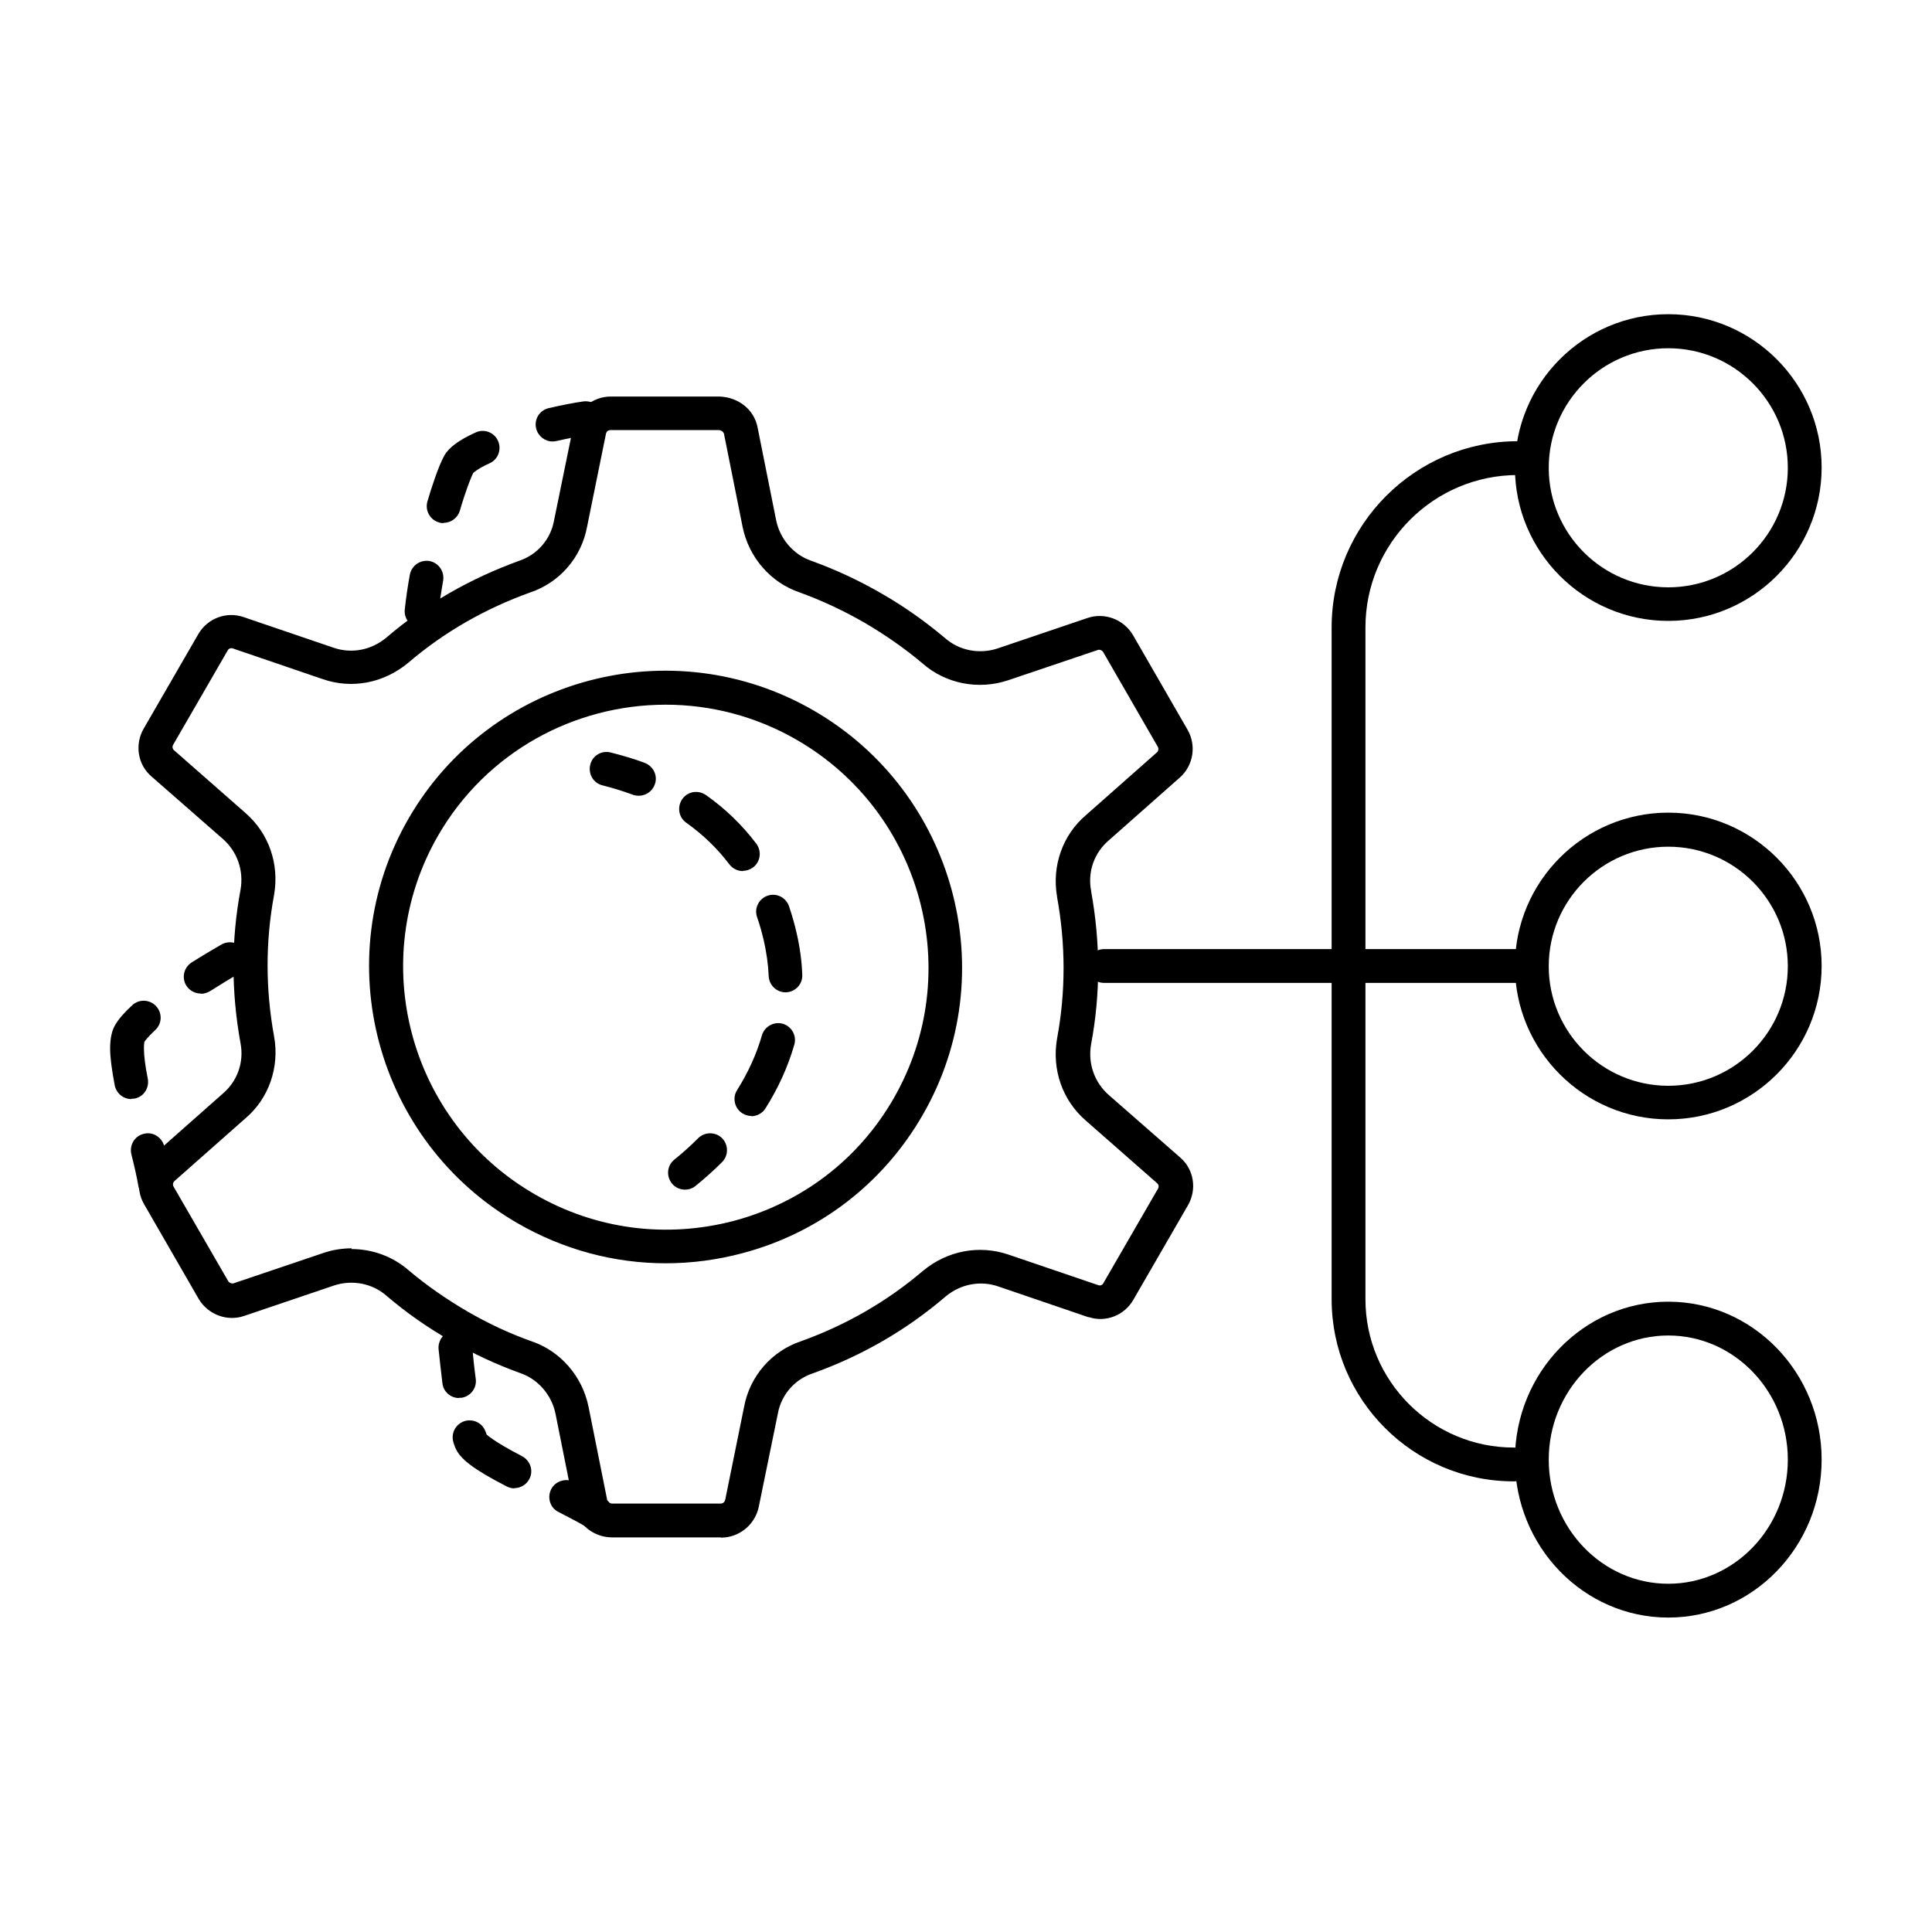<?xml version="1.0" encoding="UTF-8"?>
<svg id="Layer_1" data-name="Layer 1" xmlns="http://www.w3.org/2000/svg" viewBox="0 0 80 80">
  <path d="m29.85,63.66h-4.52c-.77-.01-1.42-.55-1.56-1.28l-.77-3.85c-.16-.77-.72-1.42-1.45-1.67-1.02-.37-1.97-.81-2.92-1.36-.94-.54-1.8-1.14-2.62-1.84-.59-.52-1.42-.68-2.18-.43l-3.72,1.26c-.7.24-1.49-.05-1.88-.7l-2.26-3.92c-.38-.65-.25-1.49.32-1.99l2.94-2.6c.6-.51.88-1.3.73-2.08-.39-2.14-.39-4.28,0-6.36.14-.8-.14-1.58-.73-2.1l-2.96-2.59c-.57-.49-.7-1.32-.32-1.98l2.26-3.91c.38-.66,1.17-.95,1.87-.71l3.73,1.27c.75.26,1.57.1,2.19-.42,1.61-1.38,3.46-2.44,5.5-3.18.75-.25,1.3-.89,1.44-1.66l.79-3.86c.15-.74.81-1.28,1.56-1.28h4.51c.79.03,1.43.55,1.57,1.28l.77,3.85c.16.77.72,1.42,1.45,1.67,1.02.37,1.97.81,2.92,1.36.94.54,1.8,1.15,2.62,1.84.59.52,1.42.68,2.18.43l3.72-1.26c.7-.24,1.49.05,1.88.7l2.26,3.92c.38.65.25,1.49-.32,1.99l-2.94,2.6c-.6.51-.88,1.3-.73,2.08,0,0,0,.01,0,.02.39,2.14.39,4.27,0,6.34-.14.8.14,1.58.73,2.1l2.96,2.59c.57.49.7,1.32.32,1.98l-2.26,3.91c-.37.65-1.15.95-1.84.72-.01,0-.02,0-.03,0l-3.72-1.27c-.75-.26-1.57-.1-2.19.42-1.61,1.38-3.46,2.45-5.5,3.18-.75.25-1.3.89-1.44,1.66l-.79,3.86c-.15.74-.81,1.28-1.56,1.28Zm-15.3-11.94c.87,0,1.72.31,2.37.88.75.63,1.54,1.18,2.41,1.69.88.51,1.75.92,2.68,1.25,1.19.4,2.1,1.44,2.36,2.71l.77,3.85c.01.07.09.15.2.16h4.5s0,0,0,0c.1,0,.17-.07.19-.16l.78-3.84c.23-1.26,1.13-2.31,2.35-2.72,1.87-.67,3.57-1.65,5.05-2.91,1.02-.85,2.34-1.09,3.55-.68l3.7,1.26s.02,0,.03.01c.06.02.16,0,.2-.09l2.26-3.91c.05-.08.02-.18-.03-.22l-2.96-2.6c-.97-.84-1.41-2.11-1.19-3.39.36-1.93.36-3.9,0-5.87,0,0,0-.01,0-.02-.22-1.26.23-2.55,1.2-3.37l2.93-2.59c.07-.06.09-.16.04-.24l-2.26-3.92c-.05-.08-.16-.11-.21-.09l-3.73,1.26c-1.23.41-2.59.14-3.54-.7-.75-.63-1.54-1.18-2.41-1.69-.87-.5-1.75-.91-2.68-1.25-1.19-.4-2.1-1.44-2.36-2.71l-.77-3.85c-.02-.08-.09-.15-.22-.16h-4.48c-.1,0-.17.06-.19.16l-.78,3.84c-.23,1.26-1.13,2.31-2.35,2.72-1.87.67-3.58,1.65-5.05,2.91-1.02.85-2.34,1.1-3.55.68l-3.72-1.27c-.07-.03-.17,0-.21.08l-2.26,3.91c-.05.08-.02.18.03.22l2.96,2.6c.97.84,1.41,2.11,1.19,3.39-.36,1.93-.36,3.9,0,5.87.23,1.27-.22,2.57-1.19,3.39l-2.93,2.59c-.07.06-.09.16-.04.24l2.26,3.91c.05.08.16.11.22.09l3.73-1.26c.38-.13.78-.19,1.17-.19Zm13.02.59c-2.13,0-4.24-.56-6.14-1.66-5.87-3.39-7.89-10.91-4.51-16.76,3.38-5.85,10.9-7.86,16.77-4.47,5.87,3.39,7.89,10.91,4.51,16.76-1.64,2.84-4.29,4.87-7.45,5.71-1.05.28-2.12.42-3.18.42Zm-.01-23.13c-3.76,0-7.41,1.94-9.42,5.42-2.99,5.19-1.2,11.85,4,14.85h0c2.52,1.46,5.45,1.84,8.26,1.1,2.8-.75,5.15-2.54,6.6-5.06,2.99-5.19,1.2-11.84-4-14.85-1.71-.99-3.59-1.46-5.43-1.46Z"/>
  <path d="m69.08,25.71c-3.5,0-6.35-2.85-6.35-6.35s2.85-6.35,6.35-6.35,6.35,2.85,6.35,6.35-2.85,6.35-6.35,6.35Zm0-11.29c-2.73,0-4.95,2.22-4.95,4.95s2.22,4.95,4.95,4.95,4.95-2.22,4.95-4.95-2.22-4.95-4.95-4.95Z"/>
  <path d="m69.08,46.35c-3.5,0-6.35-2.85-6.35-6.35s2.85-6.35,6.35-6.35,6.35,2.85,6.35,6.35-2.85,6.35-6.35,6.35Zm0-11.29c-2.73,0-4.95,2.22-4.95,4.95s2.22,4.95,4.95,4.95,4.95-2.22,4.95-4.95-2.22-4.95-4.95-4.95Z"/>
  <path d="m69.08,66.98c-3.5,0-6.35-2.93-6.35-6.54s2.85-6.54,6.35-6.54,6.35,2.93,6.35,6.54-2.85,6.54-6.35,6.54Zm0-11.68c-2.73,0-4.95,2.31-4.95,5.14s2.22,5.14,4.95,5.14,4.95-2.31,4.95-5.14-2.22-5.14-4.95-5.14Z"/>
  <path d="m62.68,61.34c-4.16,0-7.54-3.38-7.54-7.54v-27.82c0-4.25,3.46-7.71,7.71-7.71.39,0,.7.31.7.7s-.31.7-.7.7c-3.48,0-6.31,2.83-6.31,6.31v27.82c0,3.38,2.75,6.14,6.14,6.14.39,0,.7.31.7.7s-.31.7-.7.7Z"/>
  <g>
    <path d="m26.45,32.95c-.08,0-.16-.01-.24-.04-.41-.15-.83-.28-1.26-.39-.38-.09-.6-.47-.51-.85s.47-.61.85-.51c.48.12.96.26,1.41.43.36.14.55.54.41.9-.1.28-.37.46-.66.46Z"/>
    <path d="m31.11,46.21c-.13,0-.26-.04-.37-.11-.33-.21-.42-.64-.22-.96.46-.73.81-1.5,1.03-2.27.11-.37.5-.58.86-.48.37.11.59.49.48.87-.26.9-.66,1.79-1.19,2.63-.13.21-.36.33-.59.33Zm1.42-5.12c-.37,0-.68-.29-.7-.67-.02-.48-.09-.97-.2-1.46-.08-.34-.17-.67-.28-.98-.13-.37.07-.76.43-.89.37-.13.76.07.89.43.12.36.23.73.32,1.13.13.57.21,1.15.23,1.71.02.39-.28.71-.67.73-.01,0-.02,0-.03,0Zm-1.77-5.02c-.21,0-.42-.1-.56-.28-.49-.65-1.09-1.23-1.78-1.72-.32-.22-.39-.66-.17-.98s.66-.39.98-.17c.81.57,1.51,1.25,2.09,2.02.23.31.17.75-.14.98-.13.09-.27.14-.42.14Z"/>
    <path d="m28.36,49.26c-.2,0-.41-.09-.54-.26-.24-.3-.2-.74.1-.98.35-.28.68-.58.99-.89.27-.27.72-.27.99,0,.27.27.27.72,0,.99-.34.34-.71.67-1.09.98-.13.11-.29.16-.44.16Z"/>
  </g>
  <g>
    <path d="m22.88,18.28c-.32,0-.6-.22-.68-.54-.09-.38.14-.75.52-.84.52-.12,1.02-.22,1.45-.28.39-.04.73.22.79.6.05.38-.22.73-.6.79-.38.05-.83.14-1.31.25-.05.01-.11.02-.16.02Z"/>
    <path d="m18.37,21.66c-.07,0-.13,0-.2-.03-.37-.11-.58-.5-.47-.87.15-.52.45-1.45.7-1.9.19-.33.6-.64,1.29-.95.35-.17.77-.01.93.34.16.35.01.77-.34.93-.55.25-.67.4-.68.4-.09.16-.31.72-.56,1.57-.09.3-.37.5-.67.5Z"/>
    <path d="m17.46,26.01s-.05,0-.07,0c-.38-.04-.67-.38-.63-.77.05-.46.12-.95.21-1.44.07-.38.43-.63.81-.57.38.07.63.43.57.81-.08.46-.15.91-.19,1.33-.04.36-.34.63-.7.63Z"/>
  </g>
  <g>
    <path d="m6.42,49.7c-.34,0-.63-.24-.69-.59-.06-.35-.16-.8-.29-1.31-.09-.38.13-.76.51-.85.37-.1.75.13.85.51.14.55.25,1.05.31,1.42.06.38-.2.74-.58.8-.04,0-.08,0-.11,0Z"/>
    <path d="m5.44,45.51c-.33,0-.62-.23-.69-.57-.12-.64-.19-1.14-.19-1.53,0-.41.07-.73.21-.97.14-.24.37-.51.71-.82.28-.26.73-.24.99.05.26.29.24.73-.05.99-.3.28-.41.43-.44.48h0s-.02.07-.02.27c0,.29.05.72.16,1.26.07.38-.17.75-.55.82-.05,0-.09.01-.14.01Z"/>
    <path d="m8.31,41.14c-.23,0-.46-.12-.59-.32-.21-.33-.11-.76.22-.97.46-.29.9-.55,1.23-.74.34-.19.76-.08.96.26.19.33.08.76-.26.96-.32.18-.73.43-1.17.71-.12.07-.25.11-.38.11Z"/>
  </g>
  <g>
    <path d="m24.67,63.35c-.12,0-.25-.03-.36-.1-.32-.2-.74-.41-1.18-.64-.35-.17-.48-.59-.31-.94.17-.34.6-.48.94-.31.49.24.93.48,1.28.69.33.2.43.63.23.96-.13.22-.36.34-.6.34Z"/>
    <path d="m21.3,61.63c-.11,0-.22-.03-.32-.08-1.37-.71-1.93-1.13-2.13-1.61-.02-.06-.05-.12-.07-.2-.12-.37.07-.76.44-.89.37-.12.76.07.89.44l.04.11s.26.27,1.47.9c.34.18.48.6.3.94-.12.24-.37.38-.62.38Z"/>
    <path d="m19.01,57.89c-.35,0-.65-.26-.69-.61-.07-.55-.12-1.06-.16-1.42-.03-.38.25-.73.63-.76.38-.04.73.25.76.63.03.35.08.84.15,1.37.05.38-.22.73-.6.78-.03,0-.06,0-.09,0Z"/>
  </g>
  <path d="m62.85,40.7h-17.13c-.39,0-.7-.31-.7-.7s.31-.7.7-.7h17.13c.39,0,.7.31.7.7s-.31.7-.7.7Z"/>
</svg>